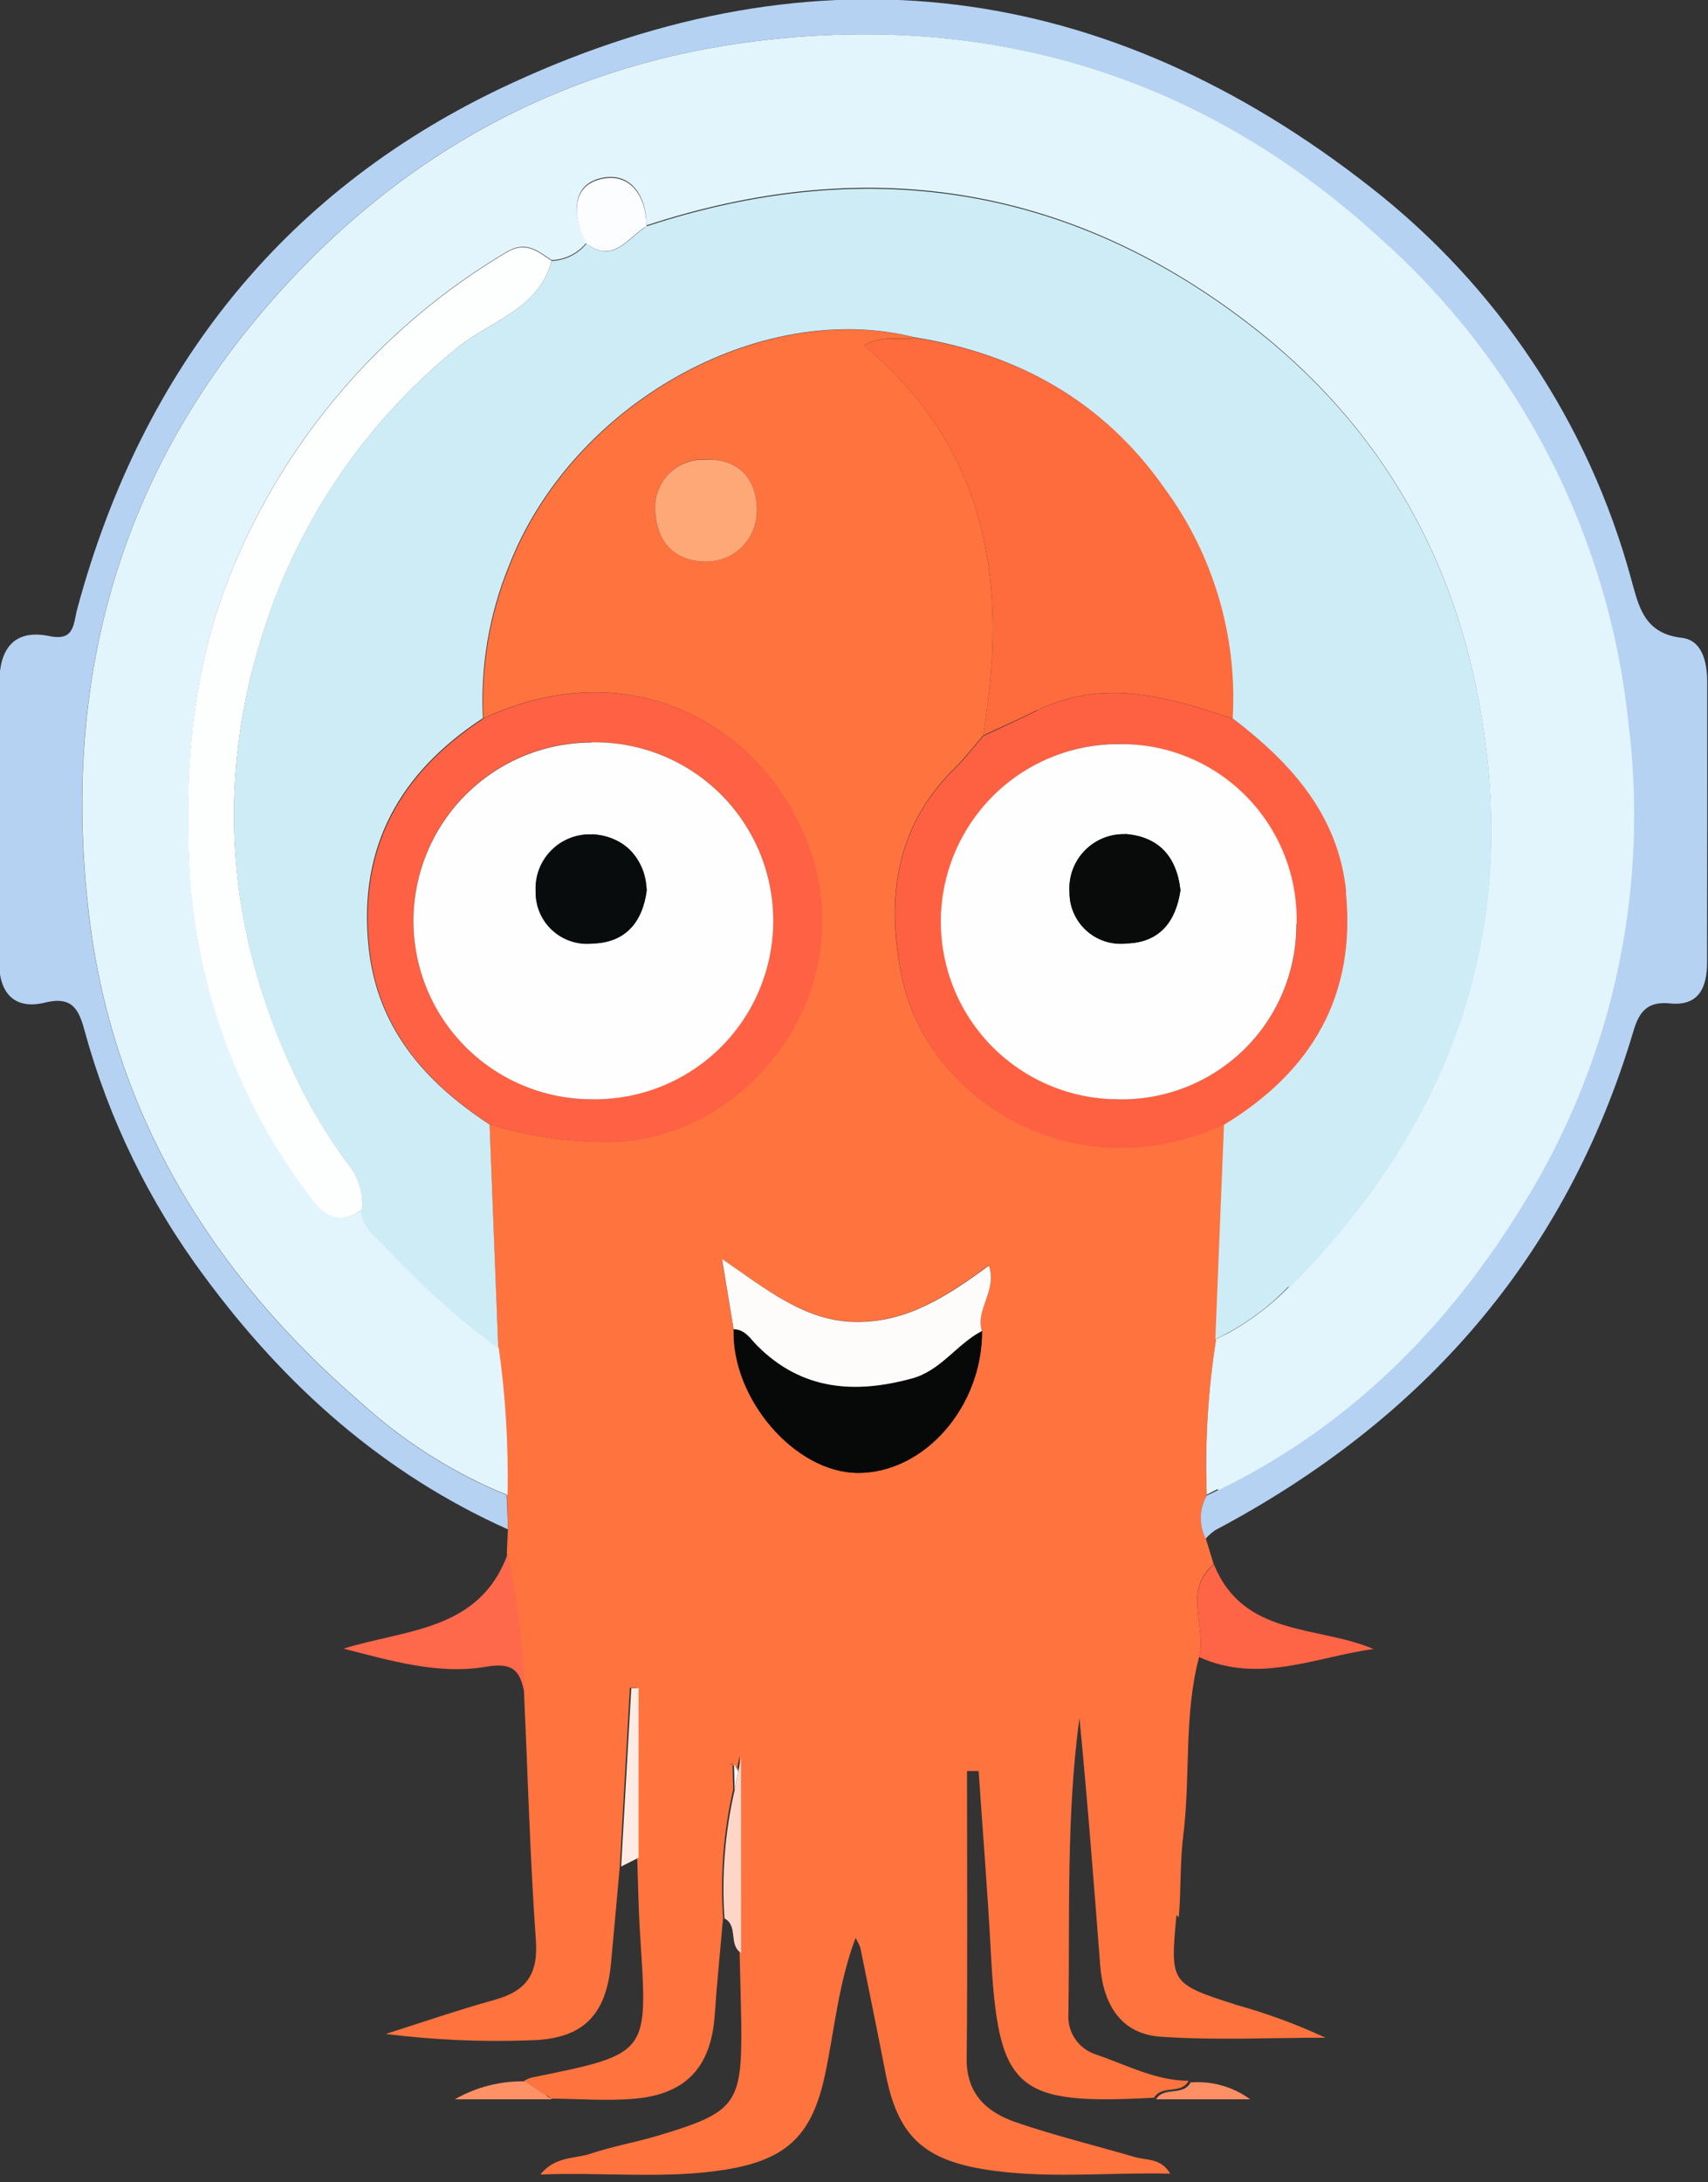 <svg viewBox="0 0 256 327" xmlns="http://www.w3.org/2000/svg"><rect x="0" y="0" width="256" height="327" fill="#333333" stroke="none"/><g fill="#FEFEFE"><path d="M109.98 264.49c.02 0 .05.08.05.25 .02 1.17.05 2.33.08 3.5 .16-.9.33-1.8.53-2.73 -.15-1.72-1.49-.85-.68-1.04Z"/><path d="M183.65 168.47c-.03.02-.09.02-.12.05 .02.02.08.05.11.08 -.03-.03 0-.09 0-.15Z"/><path d="M137.24 50.62v.02h.08c-.03 0-.06-.03-.09-.03Z"/></g><path fill="#FE733E" d="M176.68 287.31c.36-4.08.16-8.2.67-12.25 1.12-8.9.05-18 2.38-26.79 1.15-4.55-2.53-9.89 2.18-13.87v0l-1.18-3.88c-1.01-2.05-.96-4.46.14-6.46v0c-.28-7.81.19-15.62 1.4-23.33 .42-10.73.87-21.45 1.29-32.21 -.03-.03-.09-.06-.12-.09 -22.94 10.52-44.56-4.22-48.24-21.9 -2.42-11.63-1.13-22.6 7.94-31.48 1.51-1.49 2.8-3.21 4.21-4.83 3.7-22.21 1.12-42.59-17.86-58.48 2.83-1.63 5.39-.71 7.69-1.13v-.03c-23.28-5.84-51.52 10.07-60.87 34.39 -2.91 7.18-4.22 14.91-3.85 22.65 23.07-10.7 43.76 2.07 49.46 21.53 5.92 20.24-9.86 41.66-30.83 41.97 -6.01.02-11.98-.87-17.72-2.64 .42 11.17.85 22.34 1.29 33.52v0c1.02 7.28 1.46 14.64 1.31 22.01 .05 1.74.11 3.48.16 5.22v0c-.06 1.15-.12 2.3-.17 3.48 1.45 7.05 2.33 14.22 2.61 21.42 -.06-.19-.09-.38-.12-.57 .02.19.08.36.11.56 .56 12.21.89 24.45 1.76 36.66 .36 5.05-1.46 7.57-6.13 8.87 -5.51 1.54-10.93 3.39-16.37 5.13 7.18.9 14.43 1.22 21.67.95 7.77-.17 11.31-3.63 12.07-11.35 .47-4.92.89-9.83 1.34-14.74 .5-8.9 1.01-17.83 1.51-26.73h1.09v25.4 0c.14 3.84.19 7.72.44 11.56 1.12 17.93 1.65 17.82-16.23 21.44 -.41.12-.81.29-1.18.5 1.06.7 2.13 1.4 3.2 2.13 .32.05.61.24.78.53 4.26.02 8.56.39 12.77 0 7.66-.73 11.28-4.83 11.84-12.44 .33-4.89.84-9.77 1.26-14.66 -.44-6.45.07-12.93 1.51-19.24 -.03-1.18-.06-2.34-.09-3.51 0-.17-.06-.29-.06-.26 -.82.19.53-.68.67 1.03 .14-.76.3-1.52.44-2.28v29.42 0c.08 3.45.19 6.87.25 10.33 .14 12.49-.65 13.61-12.55 17.18 -3.29.98-6.71 1.57-9.97 2.66 -2.36.81-5.37.36-7.58 3.14 9.68-.37 18.75.72 27.76-.73 9.32-1.52 13.02-5.28 14.93-14.38 1.4-6.69 1.99-13.56 4.54-20.33 .28.46.53.95.72 1.45 1.29 6.31 2.58 12.66 3.81 18.97 1.74 8.84 5.33 12.6 14.31 14.17 9.29 1.6 18.69.5 28.32.72 -1.38-2.36-3.54-1.97-5.28-2.48 -5.98-1.75-12.08-3.23-17.94-5.25 -4.27-1.49-7.33-4.22-7.28-9.47 .14-14.38.05-28.75.05-43.13h1.74c.61 9.01 1.34 17.99 1.82 27 1.09 20.83 3.56 23.1 24.48 21.95 1.17-1.97 4.07-.43 5.16-2.53 -5.03-.03-9.41-2.45-14.01-3.99 -2.56-.88-4.2-3.38-3.99-6.07 .22-14.77-.34-29.59 1.65-44.31 1.2 12.35 2.16 24.73 3.11 37.08 .44 5.78 3.06 10.3 9.12 10.69 8.19.56 16.42.14 24.64.14 -4.28-1.99-8.71-3.62-13.26-4.89 -10.06-3.23-10-3.26-9.07-13.48l0-.01ZM113.45 76.67c-.04 4.1-3.36 7.42-7.47 7.46 -4.41.08-7.73-2.45-7.81-8.17 .03-1.99.88-3.87 2.35-5.22 1.46-1.35 3.41-2.03 5.39-1.9 5.24-.09 7.6 3.45 7.52 7.8Zm33.74 122.79c.02 11.36-8.68 21.28-18.62 21.25 -9.38-.03-18.95-11.09-18.62-21.54v0c-.51-3.09-1.04-6.21-1.75-10.53 6.7 4.57 12.35 9.26 19.9 9.43 7.72.14 13.78-3.82 20.1-8.46 1.34 3.7-2.05 6.59-1.04 9.82h0Z"/><path fill="#B5D2F3" d="M76.09 224.06c-.57-.2-1.1-.45-1.63-.65 -7.53-3.29-14.46-7.8-20.53-13.34 -22.3-19.26-37.01-43.38-40.57-72.63 -4.05-33.24 3.39-63.93 25.57-90.29C59.17 23.11 84.97 9.1 115.76 5.88c34.22-3.57 64.96 6 90.84 29.64 21.13 18.76 34.48 44.74 37.42 72.85 3.03 24.12-1.97 48.57-14.24 69.56 -11.43 19.51-26.65 35.34-47.23 45.36 -.57.28-1.13.56-1.69.81v0c-1.12 1.99-1.17 4.41-.15 6.45v0c.43-.48.92-.9 1.45-1.27 31.07-16.46 52.63-40.91 62.71-74.93 .87-2.9 2.21-4.33 5.44-3.99 4.37.44 5.55-2.48 5.55-6.13 .02-14.01.03-28.01.02-42 0-3.01-.73-6.32-3.85-6.66 -5.73-.68-6.43-4.86-7.58-8.93 -6.34-23.21-20.01-43.74-38.97-58.54C165.89-2.98 122.43-8.6 76.84 12.4 42.95 27.98 21.36 55.01 11.59 91.2c-.62 2.24-.34 4.91-4.16 4.12 -5.45-1.13-7.5 2.07-7.53 6.9 -.09 14-.03 27.98-.03 41.99 0 4.66 2.35 7.13 6.85 6.03 4.12-1.02 5.1 1.03 5.95 4.18 3.64 13.3 9.75 25.82 17.99 36.88 12.07 16.36 26.78 29.5 45.47 37.87v0c-.06-1.75-.12-3.51-.2-5.25l0-.01Z"/><path fill="#FE684B" d="M76.12 232.76c-4.16 11.65-15.22 11.36-24.63 14.28 7.07 1.82 14.26 3.93 21.33 2.72 4.21-.73 5.02.78 5.64 3.28 .05.19.08.39.14.58 .02.16.08.36.11.56 -.28-7.21-1.16-14.39-2.62-21.45v0Z"/><path fill="#FE6446" d="M179.74 248.31c8.98 4.07 17.46-.03 26.13-1.21 -8.48-3.6-19.46-1.75-23.92-12.67v0c-4.75 3.98-1.07 9.32-2.22 13.86Z"/><path fill="#FED6C8" d="M111.1 263.25c-.15.75-.31 1.51-.45 2.27 -.17.89-.37 1.79-.54 2.72 -1.45 6.3-1.96 12.78-1.52 19.23 2.1 1.09.56 3.98 2.49 5.16v0l-.01-29.4Z"/><path fill="#FEEBE3" d="M94.62 252.97c-.51 8.89-1.02 17.82-1.52 26.72 .87-.45 1.74-.88 2.61-1.32v0 -25.41h-1.1Z"/><path fill="#FE9166" d="M68.23 314.57h14.48c-.26-.17-.54-.34-.79-.54 -1.07-.71-2.14-1.41-3.21-2.14 -3.68-.09-7.31.84-10.5 2.66v0Z"/><path fill="#FE8F64" d="M173.29 314.57h14.09c-2.58-1.89-5.75-2.78-8.93-2.53 -1.1 2.13-4.02.56-5.17 2.52Z"/><path fill="#E2F5FC" d="M182.63 223.3c20.57-10 35.76-25.83 47.22-45.37 12.26-21 17.26-45.45 14.23-69.57 -2.92-28.12-16.28-54.11-37.43-72.86 -25.89-23.62-56.63-33.22-90.85-29.62 -30.77 3.2-56.6 17.23-76.84 41.26 -22.21 26.36-29.62 57.04-25.58 90.28 3.56 29.28 18.27 53.36 40.56 72.62 6.06 5.53 12.99 10.04 20.52 13.33 .53.22 1.06.44 1.62.64 .14-7.37-.3-14.73-1.32-22.02 -.57-.4-1.13-.79-1.69-1.21 -5.56-4.3-10.74-9.05-15.5-14.21 -1.49-1.52-3.35-2.81-3.35-5.28 -3.32 2.38-5.7.72-7.64-1.91 -10.88-14.27-17.21-31.48-18.17-49.39 -.79-16.23.67-32.01 7.49-47.2 8.33-18.77 22.28-34.48 39.92-44.98 3.03-1.86 4.77-.2 6.87 1.17 2.02-.08 3.91-1.02 5.19-2.59l-.26-.59c-1.8-3.79-1.89-8.09 2.44-9.1 4.35-1.04 6.82 2.49 6.85 7.07 32.48-10.67 62.68-6.35 89.94 14.45 20.38 15.55 32.06 36.41 35.62 61.84 4.6 32.7-6.46 59.82-29.26 82.76 -2.7 2.75-5.78 5.1-9.16 6.96 -.59.3-1.18.58-1.77.87 -1.22 7.71-1.69 15.52-1.41 23.32v0c.5-.26 1.03-.54 1.62-.82Z"/><path fill="#CDECF6" d="M193.27 192.98c22.76-22.94 33.82-50.06 29.25-82.77 -3.57-25.47-15.25-46.33-35.63-61.85 -27.26-20.81-57.5-25.1-89.95-14.46 -.06.02-.12.08-.17.11 -2.56 1.62-4.55 5.13-8.23 2.94 -.23-.15-.43-.26-.65-.43 -1.28 1.56-3.18 2.5-5.2 2.58 -.09.33-.2.64-.31.98 -2.34 6.54-9.33 8.25-14.01 12.18 -12.58 10.2-22.15 23.61-27.71 38.82 -8.93 24.87-7.11 49.24 4.85 72.76 1.98 3.81 4.28 7.45 6.87 10.89 1.41 1.87 2.05 4.21 1.79 6.54v.08 0c0 2.44 1.85 3.76 3.34 5.27 4.76 5.15 9.95 9.9 15.49 14.2 .56.39 1.12.81 1.68 1.2v0c-.43-11.18-.86-22.35-1.3-33.53 -.03 0-.03-.03-.06-.03 -9.72-6.38-16.85-14.52-18.08-26.65 -1.55-14.97 4.74-26.03 16.98-34.09 .05-.03.11-.09.16-.12v0c-.38-7.75.93-15.48 3.84-22.66 9.34-24.29 37.59-40.23 60.86-34.4 .03-.01.06 0 .08.02 15.44 2.49 28.13 9.54 37.22 22.48 7.33 9.96 10.96 22.17 10.24 34.53v0c8.75 6.65 15.83 14.45 16.98 25.99 1.54 15.52-5.09 26.86-18.14 34.78v0 .14c-.43 10.72-.88 21.44-1.3 32.2 .61-.29 1.2-.57 1.76-.88 3.41-1.85 6.51-4.2 9.2-7l0 0Z"/><path fill="#FE6B3C" d="M155.46 106.46c9.62-4.75 18.97-2.19 28.27.87 .33.11.7.22 1.03.33 .72-12.36-2.91-24.58-10.25-34.54 -9.1-12.95-21.79-19.99-37.23-22.49h-.09c-2.31.44-4.86-.51-7.7 1.12 18.97 15.88 21.58 36.27 17.85 58.47 .58-.29 1.15-.54 1.74-.82 2.16-.99 4.26-1.94 6.34-2.98Z"/><path fill="#FE6142" d="M201.78 133.69c-1.16-11.54-8.23-19.35-16.99-26v0c-.34-.12-.71-.23-1.04-.34 -9.33-3.07-18.65-5.62-28.28-.88 -2.08 1.03-4.22 2.02-6.32 3 -.59.28-1.16.53-1.75.81 -1.41 1.6-2.7 3.34-4.22 4.82 -9.1 8.87-10.36 19.84-7.95 31.47 3.67 17.71 25.29 32.45 48.25 21.95 .02-.03.08-.03.11-.06 13.05-7.95 19.7-19.32 18.13-34.82Zm-34.34 31.02c-10.78-.12-20.42-6.72-24.43-16.71 -4.01-10-1.6-21.43 6.11-28.96 7.7-7.53 19.19-9.66 29.09-5.41 9.89 4.25 16.25 14.04 16.11 24.82 .04 7.08-2.8 13.88-7.87 18.84 -5.08 4.95-11.95 7.62-19.03 7.4Z"/><path fill="#FE6143" d="M72.33 107.78c-12.25 8.05-18.53 19.11-16.99 34.08 1.23 12.12 8.36 20.26 18.07 26.64 .02 0 .02.02.05.02 5.73 1.77 11.7 2.66 17.71 2.63 20.94-.31 36.74-21.71 30.82-41.98 -5.7-19.46-26.42-32.23-49.47-21.54v0c-.09.02-.16.06-.23.11l0 0Zm16.73 56.93c-9.59.12-18.52-4.9-23.39-13.16 -4.88-8.27-4.95-18.5-.2-26.83 4.74-8.34 13.59-13.49 23.18-13.5 9.62-.19 18.61 4.82 23.52 13.1 4.9 8.28 4.98 18.56.19 26.92 -4.79 8.35-13.7 13.49-23.33 13.44v0Z"/><path fill="#070909" d="M113.52 201.66c-1.04-1.04-1.8-2.45-3.54-2.48v0c-.34 10.44 9.2 21.5 18.61 21.53 9.96.02 18.64-9.89 18.61-21.26 -3.77 1.93-6.15 5.92-10.48 7.1 -8.62 2.35-16.54 1.76-23.22-4.92Z"/><path fill="#FDFCFB" d="M148.24 189.64c-6.32 4.63-12.36 8.59-20.11 8.45 -7.58-.15-13.2-4.86-19.91-9.44 .72 4.32 1.23 7.41 1.74 10.52v0c1.74.05 2.49 1.43 3.53 2.47 6.65 6.68 14.59 7.27 23.21 4.91 4.32-1.18 6.7-5.14 10.47-7.11 -1.02-3.23 2.38-6.13 1.03-9.83Z"/><path fill="#FEA777" d="M105.94 68.89c-1.99-.16-3.95.52-5.42 1.86 -1.47 1.34-2.32 3.24-2.34 5.23 .08 5.72 3.39 8.22 7.8 8.16 4.1-.04 7.42-3.36 7.46-7.47 .08-4.38-2.28-7.92-7.53-7.81Z"/><path fill="#FDFEFE" d="M54.22 181.3c.25-2.33-.39-4.68-1.8-6.55 -2.59-3.44-4.89-7.09-6.88-10.9 -11.96-23.53-13.82-47.9-4.86-72.77 5.56-15.21 15.13-28.63 27.7-38.83 4.68-3.94 11.67-5.62 14-12.19 .11-.33.22-.65.3-.99 -2.11-1.38-3.85-3.04-6.88-1.18 -17.64 10.5-31.59 26.21-39.93 44.97 -6.83 15.18-8.29 30.96-7.5 47.19 .97 17.9 7.3 35.1 18.16 49.38 1.93 2.63 4.35 4.29 7.63 1.9v0l0-.09Z"/><path fill="#FBFDFE" d="M96.76 34.03c.05-.03.11-.09.16-.12 -.06-4.58-2.5-8.12-6.86-7.08 -4.33 1.03-4.24 5.33-2.45 9.09l.25.58c.2.15.42.29.64.42 3.67 2.21 5.67-1.32 8.22-2.92l-.01-.01Z"/><g fill="#FEFEFE"><path d="M194.34 138.49c.19-7.09-2.49-13.96-7.43-19.04 -4.95-5.09-11.74-7.95-18.83-7.95 -9.54-.16-18.43 4.79-23.31 12.99 -4.89 8.19-5.01 18.37-.33 26.68 4.68 8.3 13.44 13.48 22.98 13.55 7.08.2 13.94-2.48 19.01-7.42 5.07-4.95 7.91-11.75 7.87-18.84Zm-25.58 2.91c-2.18.21-4.35-.51-5.96-1.99 -1.62-1.48-2.52-3.58-2.5-5.77 -.15-2.28.68-4.52 2.26-6.16 1.58-1.65 3.78-2.55 6.07-2.49 4.94.36 7.72 3.25 8.3 8.42 -.68 4.6-3.04 7.88-8.2 7.97Z"/><path d="M88.67 111.26c-9.59.01-18.44 5.16-23.19 13.49s-4.68 18.56.19 26.82c4.87 8.26 13.79 13.27 23.38 13.15 9.63.04 18.54-5.1 23.32-13.45 4.78-8.36 4.71-18.65-.2-26.93 -4.91-8.29-13.9-13.3-23.53-13.11v0Zm.02 30.15c-2.19.2-4.35-.55-5.96-2.04 -1.61-1.5-2.5-3.61-2.45-5.8 -.13-2.29.72-4.52 2.33-6.14 1.6-1.63 3.82-2.5 6.11-2.4 4.58.06 8.25 3.83 8.19 8.42 -.62 4.74-3.21 7.88-8.26 7.94Z"/></g><path fill="#090B0B" d="M168.65 125.01c-2.29-.07-4.5.83-6.09 2.47 -1.59 1.64-2.41 3.88-2.26 6.16 -.04 2.18.87 4.28 2.48 5.76 1.61 1.48 3.78 2.2 5.96 1.97 5.13-.09 7.52-3.37 8.19-7.98 -.59-5.17-3.37-8.06-8.31-8.43Z"/><path fill="#090C0C" d="M88.76 125.04c-2.29-.1-4.51.77-6.12 2.39 -1.61 1.62-2.46 3.85-2.34 6.13 -.05 2.19.83 4.3 2.44 5.79 1.6 1.49 3.76 2.23 5.95 2.03 5.05-.06 7.63-3.21 8.25-7.95 -.48-5.2-3.35-8.03-8.2-8.43Z"/></svg>